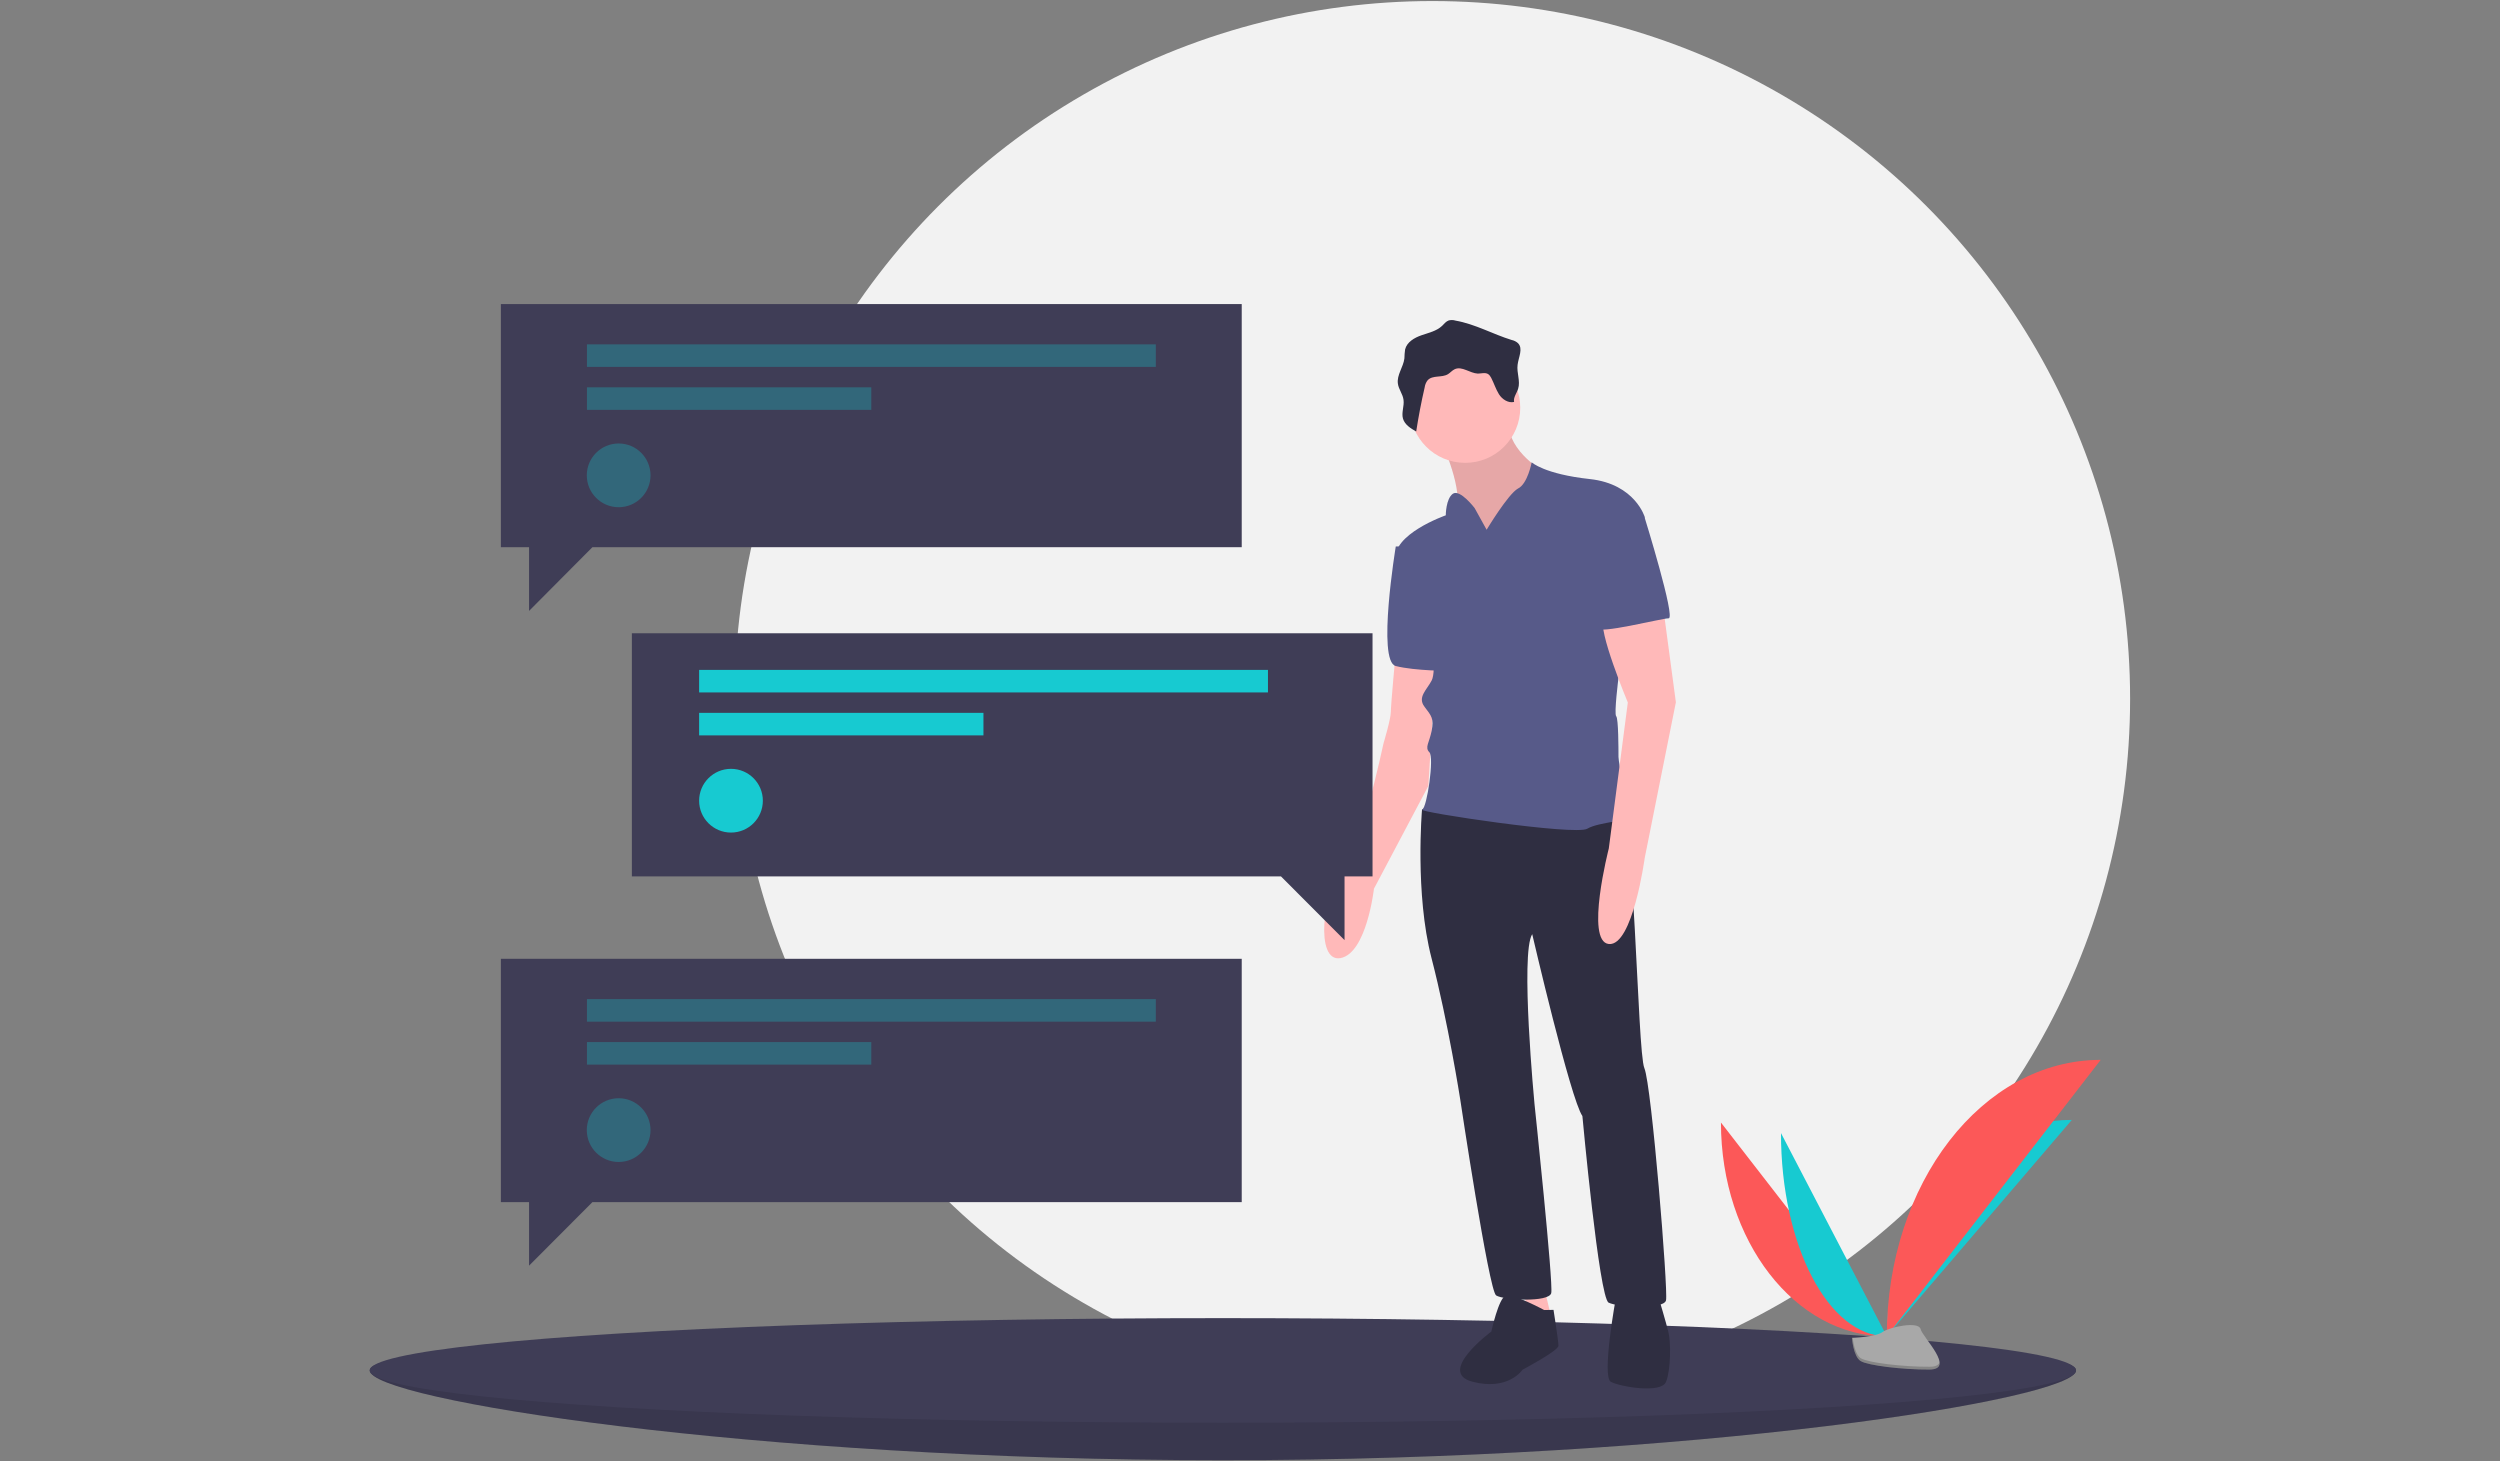 <?xml version="1.0" encoding="utf-8"?>
<!-- Generator: Adobe Illustrator 23.0.1, SVG Export Plug-In . SVG Version: 6.00 Build 0)  -->
<svg version="1.1" id="Calque_1" xmlns="http://www.w3.org/2000/svg" xmlns:xlink="http://www.w3.org/1999/xlink" x="0px" y="0px"
	 viewBox="0 0 1420 830" style="enable-background:new 0 0 1420 830;" xml:space="preserve">
<rect x="0" y="0" width="1420" height="830" fill="#808080" stroke="none"/>
<style type="text/css">
	.st0{display:none;fill:#17CAD1;}
	.st1{fill:#F2F2F2;}
	.st2{fill:#3F3D56;}
	.st3{opacity:0.1;enable-background:new    ;}
	.st4{fill:#FC5858;}
	.st5{fill:#17CAD1;}
	.st6{fill:#A8A8A8;}
	.st7{opacity:0.2;enable-background:new    ;}
	.st8{fill:#FFB9B9;}
	.st9{fill:#575A89;}
	.st10{fill:#2F2E41;}
	.st11{opacity:0.3;fill:#17CAD1;enable-background:new    ;}
</style>
<path class="st0" d="M389,464.6c0,0,10.4-7.4,21.1-2.8c0,0-3,6.4-16.4,6.3L389,464.6z"/>
<path class="st0" d="M387.7,465c0,0-2.8,12.5,5.7,20.5c0,0,4.7-5.3-0.6-17.5L387.7,465z"/>
<path class="st0" d="M374,453.7c0,0,0.4-10.5,24.2-7.9c0,0,0.4,6.8-7.8,10.3S378.3,457,374,453.7z"/>
<circle class="st1" cx="813.6" cy="396.9" r="396.3"/>
<path class="st2" d="M1179.2,778.4c0,16.4-216.9,51-484.6,51s-484.6-34.5-484.6-51c0-16.4,216.9-8.5,484.6-8.5
	S1179.2,762,1179.2,778.4z"/>
<path class="st3" d="M1179.2,778.4c0,16.4-216.9,51-484.6,51s-484.6-34.5-484.6-51c0-16.4,216.9-8.5,484.6-8.5
	S1179.2,762,1179.2,778.4z"/>
<ellipse class="st2" cx="694.6" cy="778.4" rx="484.6" ry="29.7"/>
<path class="st4" d="M977.5,637.6c0,67.2,42.1,121.5,94.2,121.5"/>
<path class="st5" d="M1071.7,759c0-67.9,47-122.9,105.1-122.9"/>
<path class="st5" d="M1011.6,643.6c0,63.8,26.9,115.4,60.1,115.4"/>
<path class="st4" d="M1071.7,759c0-86.8,54.3-157,121.5-157"/>
<path class="st6" d="M1051.9,759.9c0,0,13.4-0.4,17.4-3.3c4-2.9,20.5-6.3,21.6-1.7c1,4.6,20.1,22.9,5,23c-15.1,0.1-35-2.3-39-4.8
	C1052.7,770.7,1051.9,759.9,1051.9,759.9z"/>
<path class="st7" d="M1096,776.3c-15.1,0.1-35-2.3-39-4.8c-3.1-1.8-4.3-8.6-4.7-11.6c-0.3,0-0.4,0-0.4,0s0.8,10.7,4.9,13.2
	c4,2.5,24,4.9,39,4.8c4.4,0,5.8-1.6,5.8-3.9C1100.9,775.5,1099.3,776.3,1096,776.3z"/>
<path class="st8" d="M818.6,250.7c0,0,13.6,28.5,8.2,42.2c-5.4,13.6,20.4,28.5,20.4,28.5l34-19v-24.5l-5.4-10.8
	c0,0-21.8-12.3-19-31.3C859.6,216.7,818.6,250.7,818.6,250.7z"/>
<path class="st3" d="M818.6,250.7c0,0,13.6,28.5,8.2,42.2c-5.4,13.6,20.4,28.5,20.4,28.5l34-19v-24.5l-5.4-10.8
	c0,0-21.8-12.3-19-31.3C859.6,216.7,818.6,250.7,818.6,250.7z"/>
<path class="st8" d="M792.8,370.3c0,0-2.8,29.9-2.8,34c0,4.1-4.1,17.7-4.1,17.7S771,491.3,761.4,498c-9.5,6.8-14.9,48.9,0,46.2
	c14.9-2.8,19-39.4,19-39.4l30.9-58.4l4.4-70.7L792.8,370.3z"/>
<path class="st9" d="M803.6,310.4h-10.8c0,0-10.8,65.3,0,67.9c10.8,2.8,31.3,2.8,31.3,2.8L803.6,310.4z"/>
<polygon class="st8" points="864.8,730.5 870.2,756.3 881.1,748.2 875.6,725 864.8,729.1 "/>
<path class="st10" d="M815.9,454.5l-8.2,5.4c0,0-4.1,47.6,5.4,84.3s16.3,80.2,16.3,80.2s16.3,108.8,20.4,111.4
	c4.1,2.7,29.9,4.1,31.3-1.3c1.3-5.4-9.5-107.4-9.5-107.4s-8.2-85.6-1.3-96.5c0,0,21.8,93.8,28.5,103.3c0,0,9.5,103.3,14.9,106
	s31.3,4.1,32.6-1.3c1.3-5.4-8.2-122.4-12.3-131.9c-4.1-9.5-5.4-150.9-14.9-149.5C909.6,458.6,815.9,454.5,815.9,454.5z"/>
<circle class="st8" cx="832.2" cy="231.6" r="31.3"/>
<path class="st9" d="M844.4,300.9l-6.8-12.3c0,0-8.2-10.8-12.3-8.2c-4.1,2.8-4.1,12.3-4.1,12.3s-31.2,10.9-28.4,25.8
	c2.8,14.9,20.4,40.8,20.4,40.8s2.8,21.8,0,27.2c-2.8,5.4-8.2,9.5-4.1,14.9c4.1,5.4,5.4,6.8,4.1,13.6c-1.3,6.8-4.1,9.5-1.3,12.3
	c2.8,2.8-1.3,31.3-4.1,32.6c-2.8,1.3,87,14.9,93.8,10.8c6.8-4.1,25.8-4.1,24.5-8.2c-1.3-4.1-6.8-28.5-6.8-32.6s0-21.8-1.3-23.1
	s1.3-21.8,1.3-21.8l-6.8-57.1l21.8-34c0,0-5.4-19-31.3-21.8c-25.8-2.8-33-9.5-33-9.5s-2.3,12.3-7.8,14.9
	C856.6,280.6,844.4,300.9,844.4,300.9z"/>
<path class="st8" d="M943.7,337.7l8.2,61.2l-17.7,88.4c0,0-6.8,50.3-20.4,48.9s0-54.3,0-54.3l10.8-82.9c0,0-17.7-42.2-13.6-47.6
	C915.1,345.7,943.7,337.7,943.7,337.7z"/>
<path class="st10" d="M877.1,744.1c0,0-17.7-9.5-21.8-8.2c-4.1,1.3-8.2,20.4-8.2,20.4s-31.3,23.1-10.8,28.5s28.5-6.8,28.5-6.8
	s20.4-10.8,20.4-13.6c0-2.8-2.8-20.4-2.8-20.4L877.1,744.1z"/>
<path class="st10" d="M917.8,737.3c0,0-8.2,44.8-2.8,47.6c5.4,2.8,28.5,6.8,31.3,0c2.8-6.8,2.8-23.1,1.3-28.5
	c-1.3-5.4-5.4-19-5.4-19h-24.4V737.3z"/>
<path class="st10" d="M826.7,182.1c-1.2-0.4-2.6-0.4-3.8-0.1c-1.5,0.5-2.6,1.9-3.8,3.1c-3.2,3-7.6,3.9-11.6,5.3
	c-4.1,1.4-8.4,3.9-9.4,8.1c-0.2,1.6-0.4,3.4-0.4,5.1c-0.6,4.9-4.4,9.4-3.7,14.3c0.4,3.2,2.8,5.9,3.2,9.2c0.5,3.6-1.3,7.3-0.3,10.7
	c1,3.4,4.3,5.5,7.5,7.3c1.3-8.4,2.9-16.8,4.8-25c0.2-1.5,0.8-3,1.7-4.1c2.8-3.1,8.1-1.3,11.6-3.5c1.3-0.8,2.3-2.1,3.8-2.8
	c4.1-1.9,8.6,2.3,13.1,2.5c2,0,4.2-0.8,5.9,0.3c0.7,0.5,1.3,1.3,1.7,2.1c1.6,3.1,2.6,6.4,4.4,9.3c1.8,2.9,5.3,5.2,8.6,4.4
	c-0.5-2.6,1.5-4.9,2.3-7.5c1.4-4.3-0.9-9-0.3-13.6c0.5-4.3,3.3-9.2,0.2-12.3c-1-0.9-2.2-1.5-3.6-1.8
	C847.9,189.8,838,184.1,826.7,182.1z"/>
<path class="st9" d="M920.6,288.7l13.6,5.4c0,0,17.7,57.1,13.6,57.1s-40.8,9.5-40.8,5.4C907,352.6,909.6,288.7,920.6,288.7z"/>
<polygon class="st2" points="705.3,172.7 284.5,172.7 284.5,310.8 300.5,310.8 300.5,347 336.5,310.8 705.3,310.8 "/>
<polygon class="st2" points="705.3,544.6 284.5,544.6 284.5,682.8 300.5,682.8 300.5,718.9 336.5,682.8 705.3,682.8 "/>
<polygon class="st2" points="358.9,359.7 779.6,359.7 779.6,497.8 763.7,497.8 763.7,534 727.6,497.8 358.9,497.8 "/>
<rect x="333.4" y="195.6" class="st11" width="323.1" height="12.8"/>
<rect x="333.4" y="220" class="st11" width="161.5" height="12.8"/>
<circle class="st11" cx="351.4" cy="270" r="18.1"/>
<rect x="397.1" y="380.5" class="st5" width="323.1" height="12.8"/>
<rect x="397.1" y="404.9" class="st5" width="161.5" height="12.8"/>
<circle class="st5" cx="415.2" cy="454.8" r="18.1"/>
<rect x="333.4" y="567.5" class="st11" width="323.1" height="12.8"/>
<rect x="333.4" y="591.9" class="st11" width="161.5" height="12.8"/>
<circle class="st11" cx="351.4" cy="641.9" r="18.1"/>
</svg>
